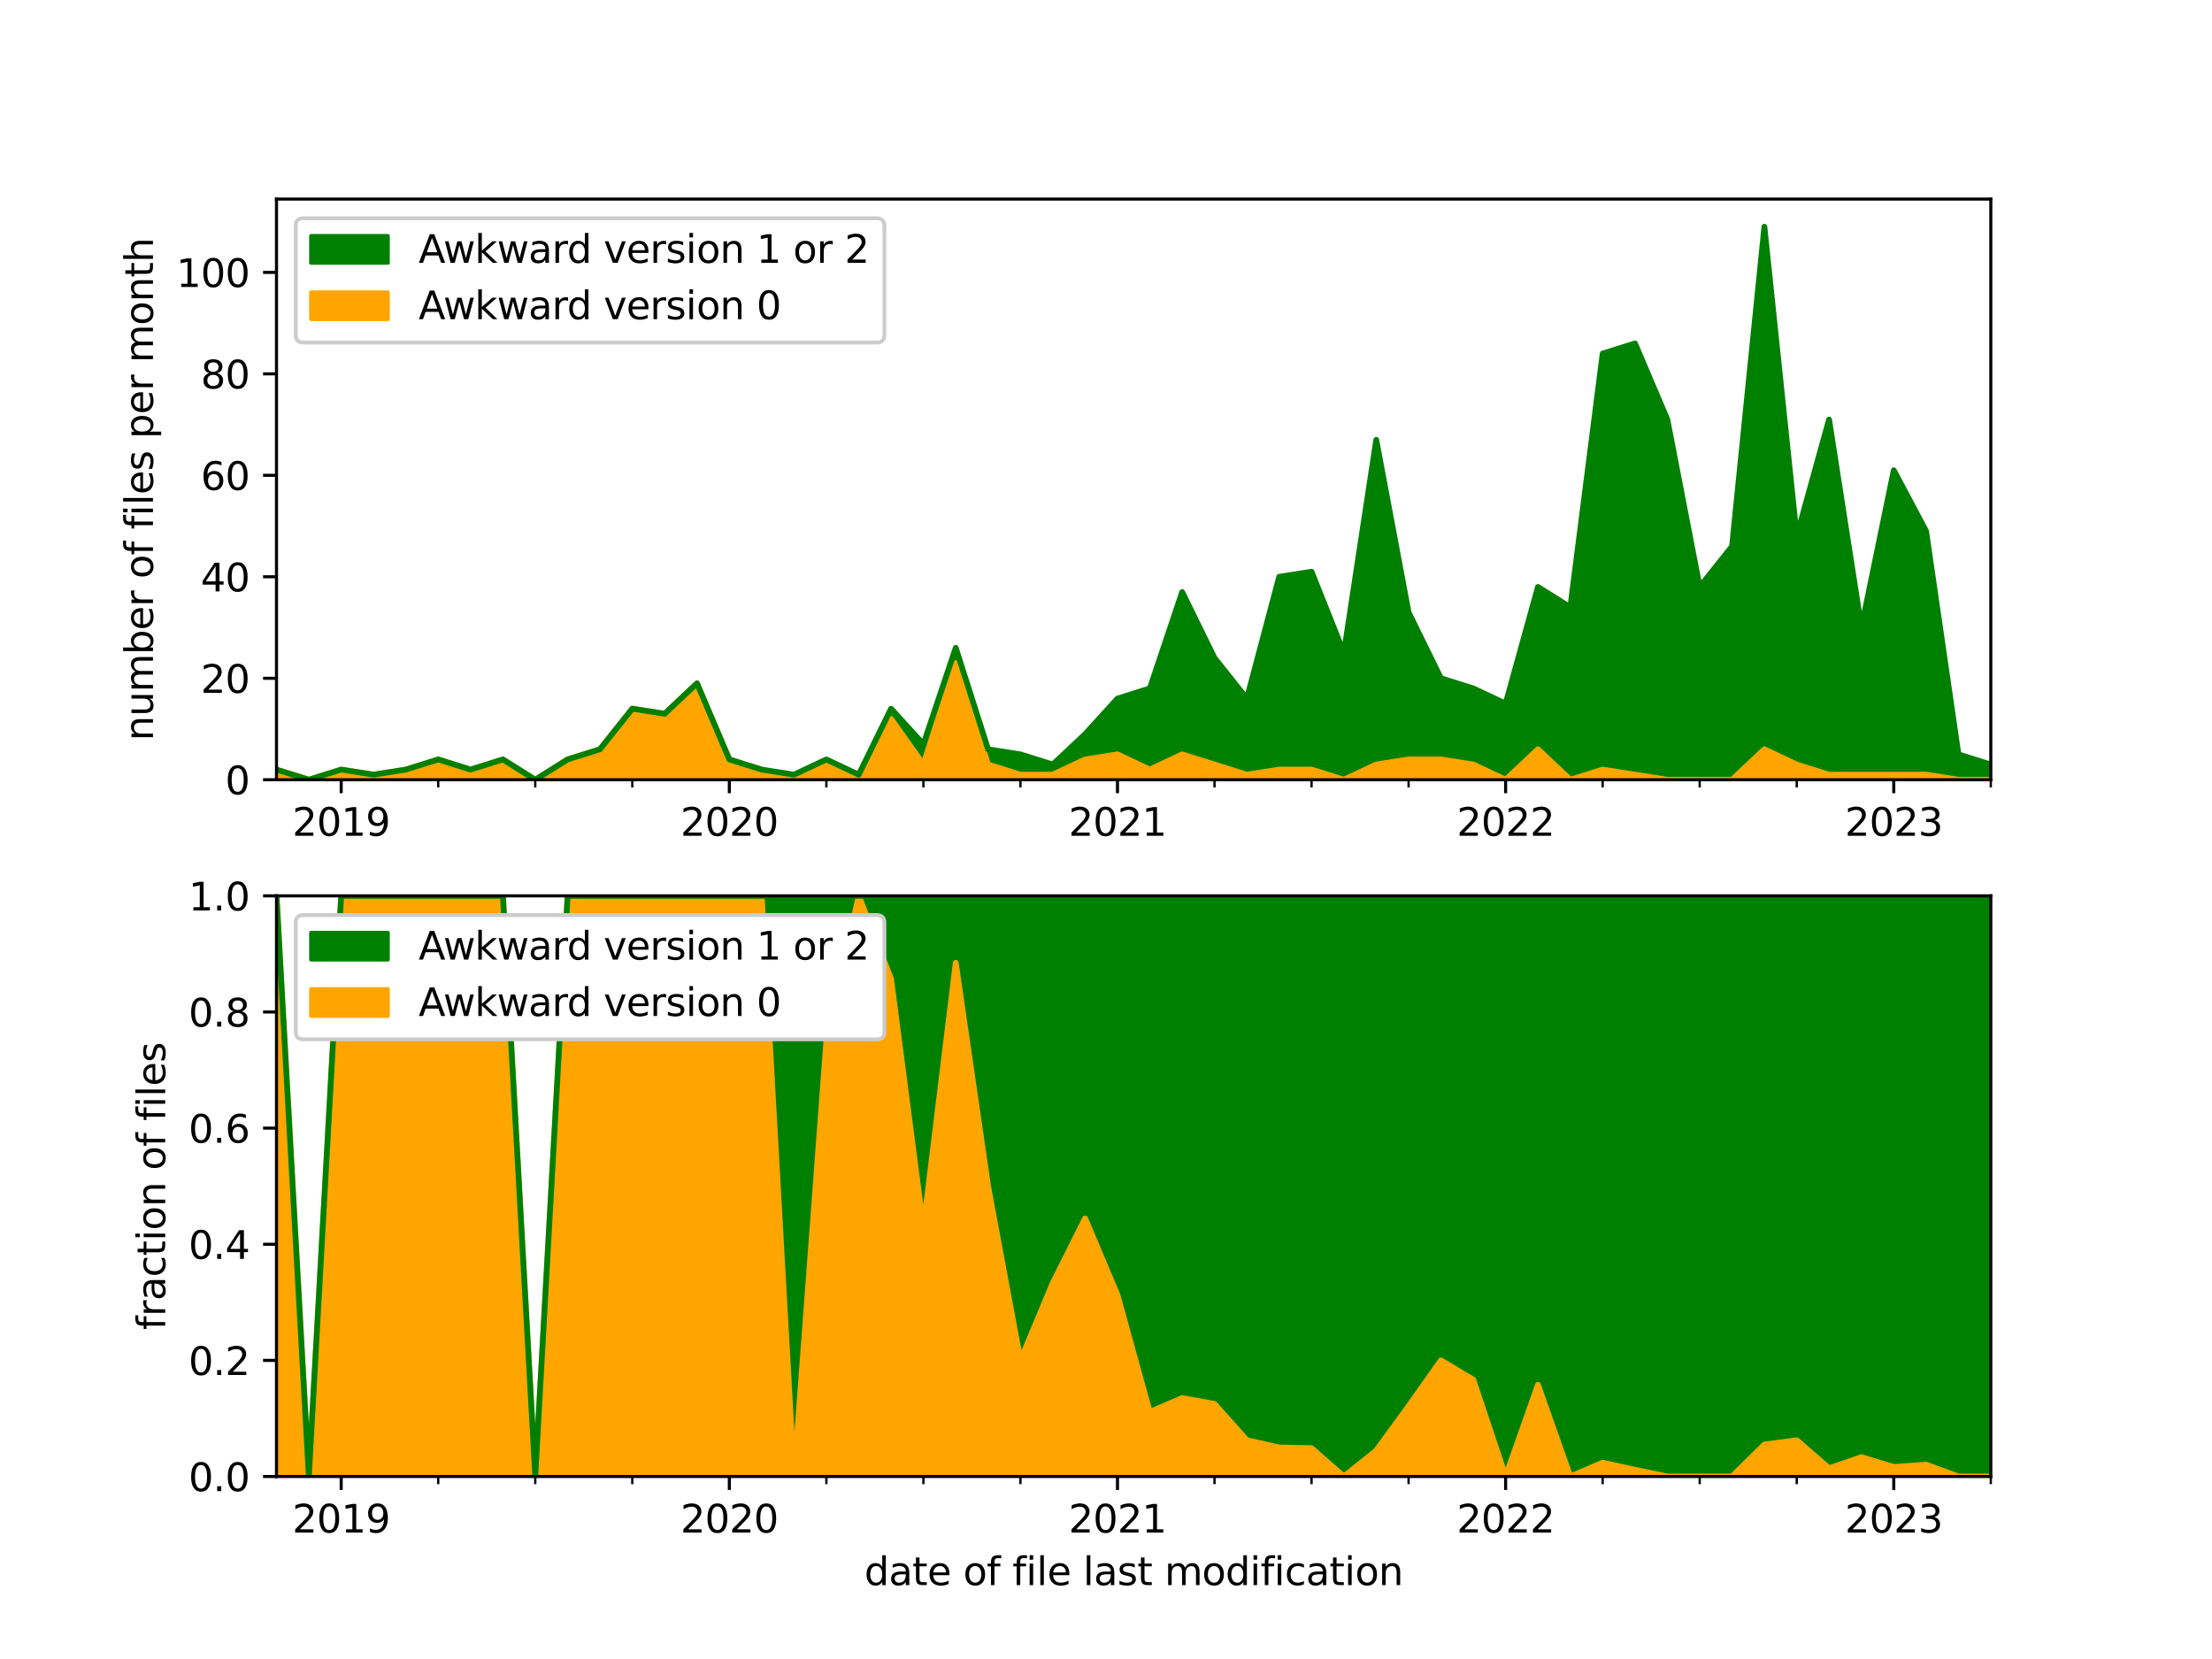 <?xml version="1.0" encoding="utf-8" standalone="no"?>
<!DOCTYPE svg PUBLIC "-//W3C//DTD SVG 1.1//EN"
  "http://www.w3.org/Graphics/SVG/1.1/DTD/svg11.dtd">
<svg xmlns:xlink="http://www.w3.org/1999/xlink" width="576pt" height="432pt" viewBox="0 0 576 432" xmlns="http://www.w3.org/2000/svg" version="1.1">
 <defs>
  <style type="text/css">*{stroke-linejoin: round; stroke-linecap: butt}</style>
 </defs>
 <g id="figure_1">
  <g id="patch_1">
   <path d="M 0 432 
L 576 432 
L 576 0 
L 0 0 
z
" style="fill: #ffffff"/>
  </g>
  <g id="axes_1">
   <g id="patch_2">
    <path d="M 72 203.04 
L 518.4 203.04 
L 518.4 51.84 
L 72 51.84 
z
" style="fill: #ffffff"/>
   </g>
   <g id="PolyCollection_1">
    <defs>
     <path id="m253bdce3e9" d="M 72 -231.602 
L 72 -228.96 
L 80.423 -228.96 
L 88.845 -228.96 
L 97.268 -228.96 
L 105.691 -228.96 
L 114.113 -228.96 
L 122.536 -228.96 
L 130.958 -228.96 
L 139.381 -228.96 
L 147.804 -228.96 
L 156.226 -228.96 
L 164.649 -228.96 
L 173.072 -228.96 
L 181.494 -228.96 
L 189.917 -228.96 
L 198.34 -228.96 
L 206.762 -228.96 
L 215.185 -228.96 
L 223.608 -228.96 
L 232.03 -228.96 
L 240.453 -228.96 
L 248.875 -228.96 
L 257.298 -228.96 
L 265.721 -228.96 
L 274.143 -228.96 
L 282.566 -228.96 
L 290.989 -228.96 
L 299.411 -228.96 
L 307.834 -228.96 
L 316.257 -228.96 
L 324.679 -228.96 
L 333.102 -228.96 
L 341.525 -228.96 
L 349.947 -228.96 
L 358.37 -228.96 
L 366.792 -228.96 
L 375.215 -228.96 
L 383.638 -228.96 
L 392.06 -228.96 
L 400.483 -228.96 
L 408.906 -228.96 
L 417.328 -228.96 
L 425.751 -228.96 
L 434.174 -228.96 
L 442.596 -228.96 
L 451.019 -228.96 
L 459.442 -228.96 
L 467.864 -228.96 
L 476.287 -228.96 
L 484.709 -228.96 
L 493.132 -228.96 
L 501.555 -228.96 
L 509.977 -228.96 
L 518.4 -228.96 
L 518.4 -228.96 
L 518.4 -228.96 
L 509.977 -228.96 
L 501.555 -230.281 
L 493.132 -230.281 
L 484.709 -230.281 
L 476.287 -230.281 
L 467.864 -232.923 
L 459.442 -236.887 
L 451.019 -228.96 
L 442.596 -228.96 
L 434.174 -228.96 
L 425.751 -230.281 
L 417.328 -231.602 
L 408.906 -228.96 
L 400.483 -236.887 
L 392.06 -228.96 
L 383.638 -232.923 
L 375.215 -234.244 
L 366.792 -234.244 
L 358.37 -232.923 
L 349.947 -228.96 
L 341.525 -231.602 
L 333.102 -231.602 
L 324.679 -230.281 
L 316.257 -232.923 
L 307.834 -235.566 
L 299.411 -231.602 
L 290.989 -235.566 
L 282.566 -234.244 
L 274.143 -230.281 
L 265.721 -230.281 
L 257.298 -232.923 
L 248.875 -259.345 
L 240.453 -232.923 
L 232.03 -244.813 
L 223.608 -230.281 
L 215.185 -232.923 
L 206.762 -228.96 
L 198.34 -231.602 
L 189.917 -234.244 
L 181.494 -254.061 
L 173.072 -246.134 
L 164.649 -247.455 
L 156.226 -236.887 
L 147.804 -234.244 
L 139.381 -228.96 
L 130.958 -234.244 
L 122.536 -231.602 
L 114.113 -234.244 
L 105.691 -231.602 
L 97.268 -230.281 
L 88.845 -231.602 
L 80.423 -228.96 
L 72 -231.602 
z
" style="stroke: #ffa500"/>
    </defs>
    <g clip-path="url(#p1e01ddecc1)">
     <use xlink:href="#m253bdce3e9" x="0" y="432" style="fill: #ffa500; stroke: #ffa500"/>
    </g>
   </g>
   <g id="PolyCollection_2">
    <defs>
     <path id="m6d536f3107" d="M 72 -231.602 
L 72 -231.602 
L 80.423 -228.96 
L 88.845 -231.602 
L 97.268 -230.281 
L 105.691 -231.602 
L 114.113 -234.244 
L 122.536 -231.602 
L 130.958 -234.244 
L 139.381 -228.96 
L 147.804 -234.244 
L 156.226 -236.887 
L 164.649 -247.455 
L 173.072 -246.134 
L 181.494 -254.061 
L 189.917 -234.244 
L 198.34 -231.602 
L 206.762 -228.96 
L 215.185 -232.923 
L 223.608 -230.281 
L 232.03 -244.813 
L 240.453 -232.923 
L 248.875 -259.345 
L 257.298 -232.923 
L 265.721 -230.281 
L 274.143 -230.281 
L 282.566 -234.244 
L 290.989 -235.566 
L 299.411 -231.602 
L 307.834 -235.566 
L 316.257 -232.923 
L 324.679 -230.281 
L 333.102 -231.602 
L 341.525 -231.602 
L 349.947 -228.96 
L 358.37 -232.923 
L 366.792 -234.244 
L 375.215 -234.244 
L 383.638 -232.923 
L 392.06 -228.96 
L 400.483 -236.887 
L 408.906 -228.96 
L 417.328 -231.602 
L 425.751 -230.281 
L 434.174 -228.96 
L 442.596 -228.96 
L 451.019 -228.96 
L 459.442 -236.887 
L 467.864 -232.923 
L 476.287 -230.281 
L 484.709 -230.281 
L 493.132 -230.281 
L 501.555 -230.281 
L 509.977 -228.96 
L 518.4 -228.96 
L 518.4 -232.923 
L 518.4 -232.923 
L 509.977 -235.566 
L 501.555 -293.694 
L 493.132 -309.547 
L 484.709 -268.593 
L 476.287 -322.758 
L 467.864 -292.373 
L 459.442 -372.96 
L 451.019 -289.731 
L 442.596 -279.162 
L 434.174 -322.758 
L 425.751 -342.575 
L 417.328 -339.932 
L 408.906 -273.877 
L 400.483 -279.162 
L 392.06 -248.777 
L 383.638 -252.74 
L 375.215 -255.382 
L 366.792 -272.556 
L 358.37 -317.474 
L 349.947 -261.988 
L 341.525 -283.125 
L 333.102 -281.804 
L 324.679 -250.098 
L 316.257 -260.666 
L 307.834 -277.841 
L 299.411 -252.74 
L 290.989 -250.098 
L 282.566 -240.85 
L 274.143 -232.923 
L 265.721 -235.566 
L 257.298 -236.887 
L 248.875 -263.309 
L 240.453 -238.208 
L 232.03 -247.455 
L 223.608 -230.281 
L 215.185 -234.244 
L 206.762 -230.281 
L 198.34 -231.602 
L 189.917 -234.244 
L 181.494 -254.061 
L 173.072 -246.134 
L 164.649 -247.455 
L 156.226 -236.887 
L 147.804 -234.244 
L 139.381 -228.96 
L 130.958 -234.244 
L 122.536 -231.602 
L 114.113 -234.244 
L 105.691 -231.602 
L 97.268 -230.281 
L 88.845 -231.602 
L 80.423 -228.96 
L 72 -231.602 
z
" style="stroke: #008000"/>
    </defs>
    <g clip-path="url(#p1e01ddecc1)">
     <use xlink:href="#m6d536f3107" x="0" y="432" style="fill: #008000; stroke: #008000"/>
    </g>
   </g>
   <g id="matplotlib.axis_1">
    <g id="xtick_1">
     <g id="line2d_1">
      <defs>
       <path id="m4cd563859b" d="M 0 0 
L 0 3.5 
" style="stroke: #000000; stroke-width: 0.8"/>
      </defs>
      <g>
       <use xlink:href="#m4cd563859b" x="88.845" y="203.04" style="stroke: #000000; stroke-width: 0.8"/>
      </g>
     </g>
     <g id="text_1">
      <!-- 2019 -->
      <g transform="translate(76.12 217.638) scale(0.1 -0.1)">
       <defs>
        <path id="DejaVuSans-32" d="M 1228 531 
L 3431 531 
L 3431 0 
L 469 0 
L 469 531 
Q 828 903 1448 1529 
Q 2069 2156 2228 2338 
Q 2531 2678 2651 2914 
Q 2772 3150 2772 3378 
Q 2772 3750 2511 3984 
Q 2250 4219 1831 4219 
Q 1534 4219 1204 4116 
Q 875 4013 500 3803 
L 500 4441 
Q 881 4594 1212 4672 
Q 1544 4750 1819 4750 
Q 2544 4750 2975 4387 
Q 3406 4025 3406 3419 
Q 3406 3131 3298 2873 
Q 3191 2616 2906 2266 
Q 2828 2175 2409 1742 
Q 1991 1309 1228 531 
z
" transform="scale(0.016)"/>
        <path id="DejaVuSans-30" d="M 2034 4250 
Q 1547 4250 1301 3770 
Q 1056 3291 1056 2328 
Q 1056 1369 1301 889 
Q 1547 409 2034 409 
Q 2525 409 2770 889 
Q 3016 1369 3016 2328 
Q 3016 3291 2770 3770 
Q 2525 4250 2034 4250 
z
M 2034 4750 
Q 2819 4750 3233 4129 
Q 3647 3509 3647 2328 
Q 3647 1150 3233 529 
Q 2819 -91 2034 -91 
Q 1250 -91 836 529 
Q 422 1150 422 2328 
Q 422 3509 836 4129 
Q 1250 4750 2034 4750 
z
" transform="scale(0.016)"/>
        <path id="DejaVuSans-31" d="M 794 531 
L 1825 531 
L 1825 4091 
L 703 3866 
L 703 4441 
L 1819 4666 
L 2450 4666 
L 2450 531 
L 3481 531 
L 3481 0 
L 794 0 
L 794 531 
z
" transform="scale(0.016)"/>
        <path id="DejaVuSans-39" d="M 703 97 
L 703 672 
Q 941 559 1184 500 
Q 1428 441 1663 441 
Q 2288 441 2617 861 
Q 2947 1281 2994 2138 
Q 2813 1869 2534 1725 
Q 2256 1581 1919 1581 
Q 1219 1581 811 2004 
Q 403 2428 403 3163 
Q 403 3881 828 4315 
Q 1253 4750 1959 4750 
Q 2769 4750 3195 4129 
Q 3622 3509 3622 2328 
Q 3622 1225 3098 567 
Q 2575 -91 1691 -91 
Q 1453 -91 1209 -44 
Q 966 3 703 97 
z
M 1959 2075 
Q 2384 2075 2632 2365 
Q 2881 2656 2881 3163 
Q 2881 3666 2632 3958 
Q 2384 4250 1959 4250 
Q 1534 4250 1286 3958 
Q 1038 3666 1038 3163 
Q 1038 2656 1286 2365 
Q 1534 2075 1959 2075 
z
" transform="scale(0.016)"/>
       </defs>
       <use xlink:href="#DejaVuSans-32"/>
       <use xlink:href="#DejaVuSans-30" x="63.623"/>
       <use xlink:href="#DejaVuSans-31" x="127.246"/>
       <use xlink:href="#DejaVuSans-39" x="190.869"/>
      </g>
     </g>
    </g>
    <g id="xtick_2">
     <g id="line2d_2">
      <g>
       <use xlink:href="#m4cd563859b" x="189.917" y="203.04" style="stroke: #000000; stroke-width: 0.8"/>
      </g>
     </g>
     <g id="text_2">
      <!-- 2020 -->
      <g transform="translate(177.192 217.638) scale(0.1 -0.1)">
       <use xlink:href="#DejaVuSans-32"/>
       <use xlink:href="#DejaVuSans-30" x="63.623"/>
       <use xlink:href="#DejaVuSans-32" x="127.246"/>
       <use xlink:href="#DejaVuSans-30" x="190.869"/>
      </g>
     </g>
    </g>
    <g id="xtick_3">
     <g id="line2d_3">
      <g>
       <use xlink:href="#m4cd563859b" x="290.989" y="203.04" style="stroke: #000000; stroke-width: 0.8"/>
      </g>
     </g>
     <g id="text_3">
      <!-- 2021 -->
      <g transform="translate(278.264 217.638) scale(0.1 -0.1)">
       <use xlink:href="#DejaVuSans-32"/>
       <use xlink:href="#DejaVuSans-30" x="63.623"/>
       <use xlink:href="#DejaVuSans-32" x="127.246"/>
       <use xlink:href="#DejaVuSans-31" x="190.869"/>
      </g>
     </g>
    </g>
    <g id="xtick_4">
     <g id="line2d_4">
      <g>
       <use xlink:href="#m4cd563859b" x="392.06" y="203.04" style="stroke: #000000; stroke-width: 0.8"/>
      </g>
     </g>
     <g id="text_4">
      <!-- 2022 -->
      <g transform="translate(379.335 217.638) scale(0.1 -0.1)">
       <use xlink:href="#DejaVuSans-32"/>
       <use xlink:href="#DejaVuSans-30" x="63.623"/>
       <use xlink:href="#DejaVuSans-32" x="127.246"/>
       <use xlink:href="#DejaVuSans-32" x="190.869"/>
      </g>
     </g>
    </g>
    <g id="xtick_5">
     <g id="line2d_5">
      <g>
       <use xlink:href="#m4cd563859b" x="493.132" y="203.04" style="stroke: #000000; stroke-width: 0.8"/>
      </g>
     </g>
     <g id="text_5">
      <!-- 2023 -->
      <g transform="translate(480.407 217.638) scale(0.1 -0.1)">
       <defs>
        <path id="DejaVuSans-33" d="M 2597 2516 
Q 3050 2419 3304 2112 
Q 3559 1806 3559 1356 
Q 3559 666 3084 287 
Q 2609 -91 1734 -91 
Q 1441 -91 1130 -33 
Q 819 25 488 141 
L 488 750 
Q 750 597 1062 519 
Q 1375 441 1716 441 
Q 2309 441 2620 675 
Q 2931 909 2931 1356 
Q 2931 1769 2642 2001 
Q 2353 2234 1838 2234 
L 1294 2234 
L 1294 2753 
L 1863 2753 
Q 2328 2753 2575 2939 
Q 2822 3125 2822 3475 
Q 2822 3834 2567 4026 
Q 2313 4219 1838 4219 
Q 1578 4219 1281 4162 
Q 984 4106 628 3988 
L 628 4550 
Q 988 4650 1302 4700 
Q 1616 4750 1894 4750 
Q 2613 4750 3031 4423 
Q 3450 4097 3450 3541 
Q 3450 3153 3228 2886 
Q 3006 2619 2597 2516 
z
" transform="scale(0.016)"/>
       </defs>
       <use xlink:href="#DejaVuSans-32"/>
       <use xlink:href="#DejaVuSans-30" x="63.623"/>
       <use xlink:href="#DejaVuSans-32" x="127.246"/>
       <use xlink:href="#DejaVuSans-33" x="190.869"/>
      </g>
     </g>
    </g>
    <g id="xtick_6">
     <g id="line2d_6">
      <defs>
       <path id="mf7e21840c8" d="M 0 0 
L 0 2 
" style="stroke: #000000; stroke-width: 0.6"/>
      </defs>
      <g>
       <use xlink:href="#mf7e21840c8" x="114.113" y="203.04" style="stroke: #000000; stroke-width: 0.6"/>
      </g>
     </g>
    </g>
    <g id="xtick_7">
     <g id="line2d_7">
      <g>
       <use xlink:href="#mf7e21840c8" x="139.381" y="203.04" style="stroke: #000000; stroke-width: 0.6"/>
      </g>
     </g>
    </g>
    <g id="xtick_8">
     <g id="line2d_8">
      <g>
       <use xlink:href="#mf7e21840c8" x="164.649" y="203.04" style="stroke: #000000; stroke-width: 0.6"/>
      </g>
     </g>
    </g>
    <g id="xtick_9">
     <g id="line2d_9">
      <g>
       <use xlink:href="#mf7e21840c8" x="215.185" y="203.04" style="stroke: #000000; stroke-width: 0.6"/>
      </g>
     </g>
    </g>
    <g id="xtick_10">
     <g id="line2d_10">
      <g>
       <use xlink:href="#mf7e21840c8" x="240.453" y="203.04" style="stroke: #000000; stroke-width: 0.6"/>
      </g>
     </g>
    </g>
    <g id="xtick_11">
     <g id="line2d_11">
      <g>
       <use xlink:href="#mf7e21840c8" x="265.721" y="203.04" style="stroke: #000000; stroke-width: 0.6"/>
      </g>
     </g>
    </g>
    <g id="xtick_12">
     <g id="line2d_12">
      <g>
       <use xlink:href="#mf7e21840c8" x="316.257" y="203.04" style="stroke: #000000; stroke-width: 0.6"/>
      </g>
     </g>
    </g>
    <g id="xtick_13">
     <g id="line2d_13">
      <g>
       <use xlink:href="#mf7e21840c8" x="341.525" y="203.04" style="stroke: #000000; stroke-width: 0.6"/>
      </g>
     </g>
    </g>
    <g id="xtick_14">
     <g id="line2d_14">
      <g>
       <use xlink:href="#mf7e21840c8" x="366.792" y="203.04" style="stroke: #000000; stroke-width: 0.6"/>
      </g>
     </g>
    </g>
    <g id="xtick_15">
     <g id="line2d_15">
      <g>
       <use xlink:href="#mf7e21840c8" x="417.328" y="203.04" style="stroke: #000000; stroke-width: 0.6"/>
      </g>
     </g>
    </g>
    <g id="xtick_16">
     <g id="line2d_16">
      <g>
       <use xlink:href="#mf7e21840c8" x="442.596" y="203.04" style="stroke: #000000; stroke-width: 0.6"/>
      </g>
     </g>
    </g>
    <g id="xtick_17">
     <g id="line2d_17">
      <g>
       <use xlink:href="#mf7e21840c8" x="467.864" y="203.04" style="stroke: #000000; stroke-width: 0.6"/>
      </g>
     </g>
    </g>
    <g id="xtick_18">
     <g id="line2d_18">
      <g>
       <use xlink:href="#mf7e21840c8" x="518.4" y="203.04" style="stroke: #000000; stroke-width: 0.6"/>
      </g>
     </g>
    </g>
   </g>
   <g id="matplotlib.axis_2">
    <g id="ytick_1">
     <g id="line2d_19">
      <defs>
       <path id="mac250f6f5f" d="M 0 0 
L -3.5 0 
" style="stroke: #000000; stroke-width: 0.8"/>
      </defs>
      <g>
       <use xlink:href="#mac250f6f5f" x="72" y="203.04" style="stroke: #000000; stroke-width: 0.8"/>
      </g>
     </g>
     <g id="text_6">
      <!-- 0 -->
      <g transform="translate(58.638 206.839) scale(0.1 -0.1)">
       <use xlink:href="#DejaVuSans-30"/>
      </g>
     </g>
    </g>
    <g id="ytick_2">
     <g id="line2d_20">
      <g>
       <use xlink:href="#mac250f6f5f" x="72" y="176.618" style="stroke: #000000; stroke-width: 0.8"/>
      </g>
     </g>
     <g id="text_7">
      <!-- 20 -->
      <g transform="translate(52.275 180.417) scale(0.1 -0.1)">
       <use xlink:href="#DejaVuSans-32"/>
       <use xlink:href="#DejaVuSans-30" x="63.623"/>
      </g>
     </g>
    </g>
    <g id="ytick_3">
     <g id="line2d_21">
      <g>
       <use xlink:href="#mac250f6f5f" x="72" y="150.196" style="stroke: #000000; stroke-width: 0.8"/>
      </g>
     </g>
     <g id="text_8">
      <!-- 40 -->
      <g transform="translate(52.275 153.995) scale(0.1 -0.1)">
       <defs>
        <path id="DejaVuSans-34" d="M 2419 4116 
L 825 1625 
L 2419 1625 
L 2419 4116 
z
M 2253 4666 
L 3047 4666 
L 3047 1625 
L 3713 1625 
L 3713 1100 
L 3047 1100 
L 3047 0 
L 2419 0 
L 2419 1100 
L 313 1100 
L 313 1709 
L 2253 4666 
z
" transform="scale(0.016)"/>
       </defs>
       <use xlink:href="#DejaVuSans-34"/>
       <use xlink:href="#DejaVuSans-30" x="63.623"/>
      </g>
     </g>
    </g>
    <g id="ytick_4">
     <g id="line2d_22">
      <g>
       <use xlink:href="#mac250f6f5f" x="72" y="123.774" style="stroke: #000000; stroke-width: 0.8"/>
      </g>
     </g>
     <g id="text_9">
      <!-- 60 -->
      <g transform="translate(52.275 127.573) scale(0.1 -0.1)">
       <defs>
        <path id="DejaVuSans-36" d="M 2113 2584 
Q 1688 2584 1439 2293 
Q 1191 2003 1191 1497 
Q 1191 994 1439 701 
Q 1688 409 2113 409 
Q 2538 409 2786 701 
Q 3034 994 3034 1497 
Q 3034 2003 2786 2293 
Q 2538 2584 2113 2584 
z
M 3366 4563 
L 3366 3988 
Q 3128 4100 2886 4159 
Q 2644 4219 2406 4219 
Q 1781 4219 1451 3797 
Q 1122 3375 1075 2522 
Q 1259 2794 1537 2939 
Q 1816 3084 2150 3084 
Q 2853 3084 3261 2657 
Q 3669 2231 3669 1497 
Q 3669 778 3244 343 
Q 2819 -91 2113 -91 
Q 1303 -91 875 529 
Q 447 1150 447 2328 
Q 447 3434 972 4092 
Q 1497 4750 2381 4750 
Q 2619 4750 2861 4703 
Q 3103 4656 3366 4563 
z
" transform="scale(0.016)"/>
       </defs>
       <use xlink:href="#DejaVuSans-36"/>
       <use xlink:href="#DejaVuSans-30" x="63.623"/>
      </g>
     </g>
    </g>
    <g id="ytick_5">
     <g id="line2d_23">
      <g>
       <use xlink:href="#mac250f6f5f" x="72" y="97.352" style="stroke: #000000; stroke-width: 0.8"/>
      </g>
     </g>
     <g id="text_10">
      <!-- 80 -->
      <g transform="translate(52.275 101.151) scale(0.1 -0.1)">
       <defs>
        <path id="DejaVuSans-38" d="M 2034 2216 
Q 1584 2216 1326 1975 
Q 1069 1734 1069 1313 
Q 1069 891 1326 650 
Q 1584 409 2034 409 
Q 2484 409 2743 651 
Q 3003 894 3003 1313 
Q 3003 1734 2745 1975 
Q 2488 2216 2034 2216 
z
M 1403 2484 
Q 997 2584 770 2862 
Q 544 3141 544 3541 
Q 544 4100 942 4425 
Q 1341 4750 2034 4750 
Q 2731 4750 3128 4425 
Q 3525 4100 3525 3541 
Q 3525 3141 3298 2862 
Q 3072 2584 2669 2484 
Q 3125 2378 3379 2068 
Q 3634 1759 3634 1313 
Q 3634 634 3220 271 
Q 2806 -91 2034 -91 
Q 1263 -91 848 271 
Q 434 634 434 1313 
Q 434 1759 690 2068 
Q 947 2378 1403 2484 
z
M 1172 3481 
Q 1172 3119 1398 2916 
Q 1625 2713 2034 2713 
Q 2441 2713 2670 2916 
Q 2900 3119 2900 3481 
Q 2900 3844 2670 4047 
Q 2441 4250 2034 4250 
Q 1625 4250 1398 4047 
Q 1172 3844 1172 3481 
z
" transform="scale(0.016)"/>
       </defs>
       <use xlink:href="#DejaVuSans-38"/>
       <use xlink:href="#DejaVuSans-30" x="63.623"/>
      </g>
     </g>
    </g>
    <g id="ytick_6">
     <g id="line2d_24">
      <g>
       <use xlink:href="#mac250f6f5f" x="72" y="70.93" style="stroke: #000000; stroke-width: 0.8"/>
      </g>
     </g>
     <g id="text_11">
      <!-- 100 -->
      <g transform="translate(45.913 74.729) scale(0.1 -0.1)">
       <use xlink:href="#DejaVuSans-31"/>
       <use xlink:href="#DejaVuSans-30" x="63.623"/>
       <use xlink:href="#DejaVuSans-30" x="127.246"/>
      </g>
     </g>
    </g>
    <g id="text_12">
     <!-- number of files per month -->
     <g transform="translate(39.833 192.883) rotate(-90) scale(0.1 -0.1)">
      <defs>
       <path id="DejaVuSans-6e" d="M 3513 2113 
L 3513 0 
L 2938 0 
L 2938 2094 
Q 2938 2591 2744 2837 
Q 2550 3084 2163 3084 
Q 1697 3084 1428 2787 
Q 1159 2491 1159 1978 
L 1159 0 
L 581 0 
L 581 3500 
L 1159 3500 
L 1159 2956 
Q 1366 3272 1645 3428 
Q 1925 3584 2291 3584 
Q 2894 3584 3203 3211 
Q 3513 2838 3513 2113 
z
" transform="scale(0.016)"/>
       <path id="DejaVuSans-75" d="M 544 1381 
L 544 3500 
L 1119 3500 
L 1119 1403 
Q 1119 906 1312 657 
Q 1506 409 1894 409 
Q 2359 409 2629 706 
Q 2900 1003 2900 1516 
L 2900 3500 
L 3475 3500 
L 3475 0 
L 2900 0 
L 2900 538 
Q 2691 219 2414 64 
Q 2138 -91 1772 -91 
Q 1169 -91 856 284 
Q 544 659 544 1381 
z
M 1991 3584 
L 1991 3584 
z
" transform="scale(0.016)"/>
       <path id="DejaVuSans-6d" d="M 3328 2828 
Q 3544 3216 3844 3400 
Q 4144 3584 4550 3584 
Q 5097 3584 5394 3201 
Q 5691 2819 5691 2113 
L 5691 0 
L 5113 0 
L 5113 2094 
Q 5113 2597 4934 2840 
Q 4756 3084 4391 3084 
Q 3944 3084 3684 2787 
Q 3425 2491 3425 1978 
L 3425 0 
L 2847 0 
L 2847 2094 
Q 2847 2600 2669 2842 
Q 2491 3084 2119 3084 
Q 1678 3084 1418 2786 
Q 1159 2488 1159 1978 
L 1159 0 
L 581 0 
L 581 3500 
L 1159 3500 
L 1159 2956 
Q 1356 3278 1631 3431 
Q 1906 3584 2284 3584 
Q 2666 3584 2933 3390 
Q 3200 3197 3328 2828 
z
" transform="scale(0.016)"/>
       <path id="DejaVuSans-62" d="M 3116 1747 
Q 3116 2381 2855 2742 
Q 2594 3103 2138 3103 
Q 1681 3103 1420 2742 
Q 1159 2381 1159 1747 
Q 1159 1113 1420 752 
Q 1681 391 2138 391 
Q 2594 391 2855 752 
Q 3116 1113 3116 1747 
z
M 1159 2969 
Q 1341 3281 1617 3432 
Q 1894 3584 2278 3584 
Q 2916 3584 3314 3078 
Q 3713 2572 3713 1747 
Q 3713 922 3314 415 
Q 2916 -91 2278 -91 
Q 1894 -91 1617 61 
Q 1341 213 1159 525 
L 1159 0 
L 581 0 
L 581 4863 
L 1159 4863 
L 1159 2969 
z
" transform="scale(0.016)"/>
       <path id="DejaVuSans-65" d="M 3597 1894 
L 3597 1613 
L 953 1613 
Q 991 1019 1311 708 
Q 1631 397 2203 397 
Q 2534 397 2845 478 
Q 3156 559 3463 722 
L 3463 178 
Q 3153 47 2828 -22 
Q 2503 -91 2169 -91 
Q 1331 -91 842 396 
Q 353 884 353 1716 
Q 353 2575 817 3079 
Q 1281 3584 2069 3584 
Q 2775 3584 3186 3129 
Q 3597 2675 3597 1894 
z
M 3022 2063 
Q 3016 2534 2758 2815 
Q 2500 3097 2075 3097 
Q 1594 3097 1305 2825 
Q 1016 2553 972 2059 
L 3022 2063 
z
" transform="scale(0.016)"/>
       <path id="DejaVuSans-72" d="M 2631 2963 
Q 2534 3019 2420 3045 
Q 2306 3072 2169 3072 
Q 1681 3072 1420 2755 
Q 1159 2438 1159 1844 
L 1159 0 
L 581 0 
L 581 3500 
L 1159 3500 
L 1159 2956 
Q 1341 3275 1631 3429 
Q 1922 3584 2338 3584 
Q 2397 3584 2469 3576 
Q 2541 3569 2628 3553 
L 2631 2963 
z
" transform="scale(0.016)"/>
       <path id="DejaVuSans-20" transform="scale(0.016)"/>
       <path id="DejaVuSans-6f" d="M 1959 3097 
Q 1497 3097 1228 2736 
Q 959 2375 959 1747 
Q 959 1119 1226 758 
Q 1494 397 1959 397 
Q 2419 397 2687 759 
Q 2956 1122 2956 1747 
Q 2956 2369 2687 2733 
Q 2419 3097 1959 3097 
z
M 1959 3584 
Q 2709 3584 3137 3096 
Q 3566 2609 3566 1747 
Q 3566 888 3137 398 
Q 2709 -91 1959 -91 
Q 1206 -91 779 398 
Q 353 888 353 1747 
Q 353 2609 779 3096 
Q 1206 3584 1959 3584 
z
" transform="scale(0.016)"/>
       <path id="DejaVuSans-66" d="M 2375 4863 
L 2375 4384 
L 1825 4384 
Q 1516 4384 1395 4259 
Q 1275 4134 1275 3809 
L 1275 3500 
L 2222 3500 
L 2222 3053 
L 1275 3053 
L 1275 0 
L 697 0 
L 697 3053 
L 147 3053 
L 147 3500 
L 697 3500 
L 697 3744 
Q 697 4328 969 4595 
Q 1241 4863 1831 4863 
L 2375 4863 
z
" transform="scale(0.016)"/>
       <path id="DejaVuSans-69" d="M 603 3500 
L 1178 3500 
L 1178 0 
L 603 0 
L 603 3500 
z
M 603 4863 
L 1178 4863 
L 1178 4134 
L 603 4134 
L 603 4863 
z
" transform="scale(0.016)"/>
       <path id="DejaVuSans-6c" d="M 603 4863 
L 1178 4863 
L 1178 0 
L 603 0 
L 603 4863 
z
" transform="scale(0.016)"/>
       <path id="DejaVuSans-73" d="M 2834 3397 
L 2834 2853 
Q 2591 2978 2328 3040 
Q 2066 3103 1784 3103 
Q 1356 3103 1142 2972 
Q 928 2841 928 2578 
Q 928 2378 1081 2264 
Q 1234 2150 1697 2047 
L 1894 2003 
Q 2506 1872 2764 1633 
Q 3022 1394 3022 966 
Q 3022 478 2636 193 
Q 2250 -91 1575 -91 
Q 1294 -91 989 -36 
Q 684 19 347 128 
L 347 722 
Q 666 556 975 473 
Q 1284 391 1588 391 
Q 1994 391 2212 530 
Q 2431 669 2431 922 
Q 2431 1156 2273 1281 
Q 2116 1406 1581 1522 
L 1381 1569 
Q 847 1681 609 1914 
Q 372 2147 372 2553 
Q 372 3047 722 3315 
Q 1072 3584 1716 3584 
Q 2034 3584 2315 3537 
Q 2597 3491 2834 3397 
z
" transform="scale(0.016)"/>
       <path id="DejaVuSans-70" d="M 1159 525 
L 1159 -1331 
L 581 -1331 
L 581 3500 
L 1159 3500 
L 1159 2969 
Q 1341 3281 1617 3432 
Q 1894 3584 2278 3584 
Q 2916 3584 3314 3078 
Q 3713 2572 3713 1747 
Q 3713 922 3314 415 
Q 2916 -91 2278 -91 
Q 1894 -91 1617 61 
Q 1341 213 1159 525 
z
M 3116 1747 
Q 3116 2381 2855 2742 
Q 2594 3103 2138 3103 
Q 1681 3103 1420 2742 
Q 1159 2381 1159 1747 
Q 1159 1113 1420 752 
Q 1681 391 2138 391 
Q 2594 391 2855 752 
Q 3116 1113 3116 1747 
z
" transform="scale(0.016)"/>
       <path id="DejaVuSans-74" d="M 1172 4494 
L 1172 3500 
L 2356 3500 
L 2356 3053 
L 1172 3053 
L 1172 1153 
Q 1172 725 1289 603 
Q 1406 481 1766 481 
L 2356 481 
L 2356 0 
L 1766 0 
Q 1100 0 847 248 
Q 594 497 594 1153 
L 594 3053 
L 172 3053 
L 172 3500 
L 594 3500 
L 594 4494 
L 1172 4494 
z
" transform="scale(0.016)"/>
       <path id="DejaVuSans-68" d="M 3513 2113 
L 3513 0 
L 2938 0 
L 2938 2094 
Q 2938 2591 2744 2837 
Q 2550 3084 2163 3084 
Q 1697 3084 1428 2787 
Q 1159 2491 1159 1978 
L 1159 0 
L 581 0 
L 581 4863 
L 1159 4863 
L 1159 2956 
Q 1366 3272 1645 3428 
Q 1925 3584 2291 3584 
Q 2894 3584 3203 3211 
Q 3513 2838 3513 2113 
z
" transform="scale(0.016)"/>
      </defs>
      <use xlink:href="#DejaVuSans-6e"/>
      <use xlink:href="#DejaVuSans-75" x="63.379"/>
      <use xlink:href="#DejaVuSans-6d" x="126.758"/>
      <use xlink:href="#DejaVuSans-62" x="224.17"/>
      <use xlink:href="#DejaVuSans-65" x="287.646"/>
      <use xlink:href="#DejaVuSans-72" x="349.17"/>
      <use xlink:href="#DejaVuSans-20" x="390.283"/>
      <use xlink:href="#DejaVuSans-6f" x="422.07"/>
      <use xlink:href="#DejaVuSans-66" x="483.252"/>
      <use xlink:href="#DejaVuSans-20" x="518.457"/>
      <use xlink:href="#DejaVuSans-66" x="550.244"/>
      <use xlink:href="#DejaVuSans-69" x="585.449"/>
      <use xlink:href="#DejaVuSans-6c" x="613.232"/>
      <use xlink:href="#DejaVuSans-65" x="641.016"/>
      <use xlink:href="#DejaVuSans-73" x="702.539"/>
      <use xlink:href="#DejaVuSans-20" x="754.639"/>
      <use xlink:href="#DejaVuSans-70" x="786.426"/>
      <use xlink:href="#DejaVuSans-65" x="849.902"/>
      <use xlink:href="#DejaVuSans-72" x="911.426"/>
      <use xlink:href="#DejaVuSans-20" x="952.539"/>
      <use xlink:href="#DejaVuSans-6d" x="984.326"/>
      <use xlink:href="#DejaVuSans-6f" x="1081.738"/>
      <use xlink:href="#DejaVuSans-6e" x="1142.92"/>
      <use xlink:href="#DejaVuSans-74" x="1206.299"/>
      <use xlink:href="#DejaVuSans-68" x="1245.508"/>
     </g>
    </g>
   </g>
   <g id="line2d_25">
    <path d="M 72 200.398 
L 80.423 203.04 
L 88.845 200.398 
L 97.268 201.719 
L 105.691 200.398 
L 114.113 197.756 
L 122.536 200.398 
L 130.958 197.756 
L 139.381 203.04 
L 147.804 197.756 
L 156.226 195.113 
L 164.649 184.545 
L 173.072 185.866 
L 181.494 177.939 
L 189.917 197.756 
L 198.34 200.398 
L 206.762 203.04 
L 215.185 199.077 
L 223.608 201.719 
L 232.03 187.187 
L 240.453 199.077 
L 248.875 172.655 
L 257.298 199.077 
L 265.721 201.719 
L 274.143 201.719 
L 282.566 197.756 
L 290.989 196.434 
L 299.411 200.398 
L 307.834 196.434 
L 316.257 199.077 
L 324.679 201.719 
L 333.102 200.398 
L 341.525 200.398 
L 349.947 203.04 
L 358.37 199.077 
L 366.792 197.756 
L 375.215 197.756 
L 383.638 199.077 
L 392.06 203.04 
L 400.483 195.113 
L 408.906 203.04 
L 417.328 200.398 
L 425.751 201.719 
L 434.174 203.04 
L 442.596 203.04 
L 451.019 203.04 
L 459.442 195.113 
L 467.864 199.077 
L 476.287 201.719 
L 484.709 201.719 
L 493.132 201.719 
L 501.555 201.719 
L 509.977 203.04 
L 518.4 203.04 
" clip-path="url(#p1e01ddecc1)" style="fill: none; stroke: #ffa500; stroke-width: 1.5; stroke-linecap: square"/>
   </g>
   <g id="line2d_26">
    <path d="M 72 200.398 
L 80.423 203.04 
L 88.845 200.398 
L 97.268 201.719 
L 105.691 200.398 
L 114.113 197.756 
L 122.536 200.398 
L 130.958 197.756 
L 139.381 203.04 
L 147.804 197.756 
L 156.226 195.113 
L 164.649 184.545 
L 173.072 185.866 
L 181.494 177.939 
L 189.917 197.756 
L 198.34 200.398 
L 206.762 201.719 
L 215.185 197.756 
L 223.608 201.719 
L 232.03 184.545 
L 240.453 193.792 
L 248.875 168.691 
L 257.298 195.113 
L 265.721 196.434 
L 274.143 199.077 
L 282.566 191.15 
L 290.989 181.902 
L 299.411 179.26 
L 307.834 154.159 
L 316.257 171.334 
L 324.679 181.902 
L 333.102 150.196 
L 341.525 148.875 
L 349.947 170.012 
L 358.37 114.526 
L 366.792 159.444 
L 375.215 176.618 
L 383.638 179.26 
L 392.06 183.223 
L 400.483 152.838 
L 408.906 158.123 
L 417.328 92.068 
L 425.751 89.425 
L 434.174 109.242 
L 442.596 152.838 
L 451.019 142.269 
L 459.442 59.04 
L 467.864 139.627 
L 476.287 109.242 
L 484.709 163.407 
L 493.132 122.453 
L 501.555 138.306 
L 509.977 196.434 
L 518.4 199.077 
" clip-path="url(#p1e01ddecc1)" style="fill: none; stroke: #008000; stroke-width: 1.5; stroke-linecap: square"/>
   </g>
   <g id="patch_3">
    <path d="M 72 203.04 
L 72 51.84 
" style="fill: none; stroke: #000000; stroke-width: 0.8; stroke-linejoin: miter; stroke-linecap: square"/>
   </g>
   <g id="patch_4">
    <path d="M 518.4 203.04 
L 518.4 51.84 
" style="fill: none; stroke: #000000; stroke-width: 0.8; stroke-linejoin: miter; stroke-linecap: square"/>
   </g>
   <g id="patch_5">
    <path d="M 72 203.04 
L 518.4 203.04 
" style="fill: none; stroke: #000000; stroke-width: 0.8; stroke-linejoin: miter; stroke-linecap: square"/>
   </g>
   <g id="patch_6">
    <path d="M 72 51.84 
L 518.4 51.84 
" style="fill: none; stroke: #000000; stroke-width: 0.8; stroke-linejoin: miter; stroke-linecap: square"/>
   </g>
   <g id="legend_1">
    <g id="patch_7">
     <path d="M 79 89.196 
L 228.294 89.196 
Q 230.294 89.196 230.294 87.196 
L 230.294 58.84 
Q 230.294 56.84 228.294 56.84 
L 79 56.84 
Q 77 56.84 77 58.84 
L 77 87.196 
Q 77 89.196 79 89.196 
z
" style="fill: #ffffff; stroke: #cccccc; stroke-linejoin: miter"/>
    </g>
    <g id="patch_8">
     <path d="M 81 68.438 
L 101 68.438 
L 101 61.438 
L 81 61.438 
z
" style="fill: #008000; stroke: #008000; stroke-linejoin: miter"/>
    </g>
    <g id="text_13">
     <!-- Awkward version 1 or 2 -->
     <g transform="translate(109 68.438) scale(0.1 -0.1)">
      <defs>
       <path id="DejaVuSans-41" d="M 2188 4044 
L 1331 1722 
L 3047 1722 
L 2188 4044 
z
M 1831 4666 
L 2547 4666 
L 4325 0 
L 3669 0 
L 3244 1197 
L 1141 1197 
L 716 0 
L 50 0 
L 1831 4666 
z
" transform="scale(0.016)"/>
       <path id="DejaVuSans-77" d="M 269 3500 
L 844 3500 
L 1563 769 
L 2278 3500 
L 2956 3500 
L 3675 769 
L 4391 3500 
L 4966 3500 
L 4050 0 
L 3372 0 
L 2619 2869 
L 1863 0 
L 1184 0 
L 269 3500 
z
" transform="scale(0.016)"/>
       <path id="DejaVuSans-6b" d="M 581 4863 
L 1159 4863 
L 1159 1991 
L 2875 3500 
L 3609 3500 
L 1753 1863 
L 3688 0 
L 2938 0 
L 1159 1709 
L 1159 0 
L 581 0 
L 581 4863 
z
" transform="scale(0.016)"/>
       <path id="DejaVuSans-61" d="M 2194 1759 
Q 1497 1759 1228 1600 
Q 959 1441 959 1056 
Q 959 750 1161 570 
Q 1363 391 1709 391 
Q 2188 391 2477 730 
Q 2766 1069 2766 1631 
L 2766 1759 
L 2194 1759 
z
M 3341 1997 
L 3341 0 
L 2766 0 
L 2766 531 
Q 2569 213 2275 61 
Q 1981 -91 1556 -91 
Q 1019 -91 701 211 
Q 384 513 384 1019 
Q 384 1609 779 1909 
Q 1175 2209 1959 2209 
L 2766 2209 
L 2766 2266 
Q 2766 2663 2505 2880 
Q 2244 3097 1772 3097 
Q 1472 3097 1187 3025 
Q 903 2953 641 2809 
L 641 3341 
Q 956 3463 1253 3523 
Q 1550 3584 1831 3584 
Q 2591 3584 2966 3190 
Q 3341 2797 3341 1997 
z
" transform="scale(0.016)"/>
       <path id="DejaVuSans-64" d="M 2906 2969 
L 2906 4863 
L 3481 4863 
L 3481 0 
L 2906 0 
L 2906 525 
Q 2725 213 2448 61 
Q 2172 -91 1784 -91 
Q 1150 -91 751 415 
Q 353 922 353 1747 
Q 353 2572 751 3078 
Q 1150 3584 1784 3584 
Q 2172 3584 2448 3432 
Q 2725 3281 2906 2969 
z
M 947 1747 
Q 947 1113 1208 752 
Q 1469 391 1925 391 
Q 2381 391 2643 752 
Q 2906 1113 2906 1747 
Q 2906 2381 2643 2742 
Q 2381 3103 1925 3103 
Q 1469 3103 1208 2742 
Q 947 2381 947 1747 
z
" transform="scale(0.016)"/>
       <path id="DejaVuSans-76" d="M 191 3500 
L 800 3500 
L 1894 563 
L 2988 3500 
L 3597 3500 
L 2284 0 
L 1503 0 
L 191 3500 
z
" transform="scale(0.016)"/>
      </defs>
      <use xlink:href="#DejaVuSans-41"/>
      <use xlink:href="#DejaVuSans-77" x="64.408"/>
      <use xlink:href="#DejaVuSans-6b" x="146.195"/>
      <use xlink:href="#DejaVuSans-77" x="204.105"/>
      <use xlink:href="#DejaVuSans-61" x="285.893"/>
      <use xlink:href="#DejaVuSans-72" x="347.172"/>
      <use xlink:href="#DejaVuSans-64" x="386.535"/>
      <use xlink:href="#DejaVuSans-20" x="450.012"/>
      <use xlink:href="#DejaVuSans-76" x="481.799"/>
      <use xlink:href="#DejaVuSans-65" x="540.979"/>
      <use xlink:href="#DejaVuSans-72" x="602.502"/>
      <use xlink:href="#DejaVuSans-73" x="643.615"/>
      <use xlink:href="#DejaVuSans-69" x="695.715"/>
      <use xlink:href="#DejaVuSans-6f" x="723.498"/>
      <use xlink:href="#DejaVuSans-6e" x="784.68"/>
      <use xlink:href="#DejaVuSans-20" x="848.059"/>
      <use xlink:href="#DejaVuSans-31" x="879.846"/>
      <use xlink:href="#DejaVuSans-20" x="943.469"/>
      <use xlink:href="#DejaVuSans-6f" x="975.256"/>
      <use xlink:href="#DejaVuSans-72" x="1036.438"/>
      <use xlink:href="#DejaVuSans-20" x="1077.551"/>
      <use xlink:href="#DejaVuSans-32" x="1109.338"/>
     </g>
    </g>
    <g id="patch_9">
     <path d="M 81 83.117 
L 101 83.117 
L 101 76.117 
L 81 76.117 
z
" style="fill: #ffa500; stroke: #ffa500; stroke-linejoin: miter"/>
    </g>
    <g id="text_14">
     <!-- Awkward version 0 -->
     <g transform="translate(109 83.117) scale(0.1 -0.1)">
      <use xlink:href="#DejaVuSans-41"/>
      <use xlink:href="#DejaVuSans-77" x="64.408"/>
      <use xlink:href="#DejaVuSans-6b" x="146.195"/>
      <use xlink:href="#DejaVuSans-77" x="204.105"/>
      <use xlink:href="#DejaVuSans-61" x="285.893"/>
      <use xlink:href="#DejaVuSans-72" x="347.172"/>
      <use xlink:href="#DejaVuSans-64" x="386.535"/>
      <use xlink:href="#DejaVuSans-20" x="450.012"/>
      <use xlink:href="#DejaVuSans-76" x="481.799"/>
      <use xlink:href="#DejaVuSans-65" x="540.979"/>
      <use xlink:href="#DejaVuSans-72" x="602.502"/>
      <use xlink:href="#DejaVuSans-73" x="643.615"/>
      <use xlink:href="#DejaVuSans-69" x="695.715"/>
      <use xlink:href="#DejaVuSans-6f" x="723.498"/>
      <use xlink:href="#DejaVuSans-6e" x="784.68"/>
      <use xlink:href="#DejaVuSans-20" x="848.059"/>
      <use xlink:href="#DejaVuSans-30" x="879.846"/>
     </g>
    </g>
   </g>
  </g>
  <g id="axes_2">
   <g id="patch_10">
    <path d="M 72 384.48 
L 518.4 384.48 
L 518.4 233.28 
L 72 233.28 
z
" style="fill: #ffffff"/>
   </g>
   <g id="PolyCollection_3">
    <defs>
     <path id="m42aee9b9ba" d="M 72 -198.72 
L 72 -47.52 
L 80.423 -47.52 
L 88.845 -47.52 
L 97.268 -47.52 
L 105.691 -47.52 
L 114.113 -47.52 
L 122.536 -47.52 
L 130.958 -47.52 
L 139.381 -47.52 
L 147.804 -47.52 
L 156.226 -47.52 
L 164.649 -47.52 
L 173.072 -47.52 
L 181.494 -47.52 
L 189.917 -47.52 
L 198.34 -47.52 
L 206.762 -47.52 
L 215.185 -47.52 
L 223.608 -47.52 
L 232.03 -47.52 
L 240.453 -47.52 
L 248.875 -47.52 
L 257.298 -47.52 
L 265.721 -47.52 
L 274.143 -47.52 
L 282.566 -47.52 
L 290.989 -47.52 
L 299.411 -47.52 
L 307.834 -47.52 
L 316.257 -47.52 
L 324.679 -47.52 
L 333.102 -47.52 
L 341.525 -47.52 
L 349.947 -47.52 
L 358.37 -47.52 
L 366.792 -47.52 
L 375.215 -47.52 
L 383.638 -47.52 
L 392.06 -47.52 
L 400.483 -47.52 
L 408.906 -47.52 
L 417.328 -47.52 
L 425.751 -47.52 
L 434.174 -47.52 
L 442.596 -47.52 
L 451.019 -47.52 
L 459.442 -47.52 
L 467.864 -47.52 
L 476.287 -47.52 
L 484.709 -47.52 
L 493.132 -47.52 
L 501.555 -47.52 
L 509.977 -47.52 
L 518.4 -47.52 
L 518.4 -47.52 
L 518.4 -47.52 
L 509.977 -47.52 
L 501.555 -50.606 
L 493.132 -49.999 
L 484.709 -52.56 
L 476.287 -49.65 
L 467.864 -56.97 
L 459.442 -55.843 
L 451.019 -47.52 
L 442.596 -47.52 
L 434.174 -47.52 
L 425.751 -49.278 
L 417.328 -51.12 
L 408.906 -47.52 
L 400.483 -71.394 
L 392.06 -47.52 
L 383.638 -72.72 
L 375.215 -77.76 
L 366.792 -65.847 
L 358.37 -54.29 
L 349.947 -47.52 
L 341.525 -54.896 
L 333.102 -55.08 
L 324.679 -56.97 
L 316.257 -66.42 
L 307.834 -67.952 
L 299.411 -64.32 
L 290.989 -94.77 
L 282.566 -114.72 
L 274.143 -97.92 
L 265.721 -77.76 
L 257.298 -123.12 
L 248.875 -181.274 
L 240.453 -112.32 
L 232.03 -177.12 
L 223.608 -198.72 
L 215.185 -160.92 
L 206.762 -47.52 
L 198.34 -198.72 
L 189.917 -198.72 
L 181.494 -198.72 
L 173.072 -198.72 
L 164.649 -198.72 
L 156.226 -198.72 
L 147.804 -198.72 
L 139.381 -47.52 
L 130.958 -198.72 
L 122.536 -198.72 
L 114.113 -198.72 
L 105.691 -198.72 
L 97.268 -198.72 
L 88.845 -198.72 
L 80.423 -47.52 
L 72 -198.72 
z
" style="stroke: #ffa500"/>
    </defs>
    <g clip-path="url(#pb775e6ca31)">
     <use xlink:href="#m42aee9b9ba" x="0" y="432" style="fill: #ffa500; stroke: #ffa500"/>
    </g>
   </g>
   <g id="PolyCollection_4">
    <defs>
     <path id="m3c027d07c9" d="M 72 -198.72 
L 72 -198.72 
L 80.423 -47.52 
L 88.845 -198.72 
L 97.268 -198.72 
L 105.691 -198.72 
L 114.113 -198.72 
L 122.536 -198.72 
L 130.958 -198.72 
L 139.381 -47.52 
L 147.804 -198.72 
L 156.226 -198.72 
L 164.649 -198.72 
L 173.072 -198.72 
L 181.494 -198.72 
L 189.917 -198.72 
L 198.34 -198.72 
L 206.762 -47.52 
L 215.185 -160.92 
L 223.608 -198.72 
L 232.03 -177.12 
L 240.453 -112.32 
L 248.875 -181.274 
L 257.298 -123.12 
L 265.721 -77.76 
L 274.143 -97.92 
L 282.566 -114.72 
L 290.989 -94.77 
L 299.411 -64.32 
L 307.834 -67.952 
L 316.257 -66.42 
L 324.679 -56.97 
L 333.102 -55.08 
L 341.525 -54.896 
L 349.947 -47.52 
L 358.37 -54.29 
L 366.792 -65.847 
L 375.215 -77.76 
L 383.638 -72.72 
L 392.06 -47.52 
L 400.483 -71.394 
L 408.906 -47.52 
L 417.328 -51.12 
L 425.751 -49.278 
L 434.174 -47.52 
L 442.596 -47.52 
L 451.019 -47.52 
L 459.442 -55.843 
L 467.864 -56.97 
L 476.287 -49.65 
L 484.709 -52.56 
L 493.132 -49.999 
L 501.555 -50.606 
L 509.977 -47.52 
L 518.4 -47.52 
L 518.4 -198.72 
L 518.4 -198.72 
L 509.977 -198.72 
L 501.555 -198.72 
L 493.132 -198.72 
L 484.709 -198.72 
L 476.287 -198.72 
L 467.864 -198.72 
L 459.442 -198.72 
L 451.019 -198.72 
L 442.596 -198.72 
L 434.174 -198.72 
L 425.751 -198.72 
L 417.328 -198.72 
L 408.906 -198.72 
L 400.483 -198.72 
L 392.06 -198.72 
L 383.638 -198.72 
L 375.215 -198.72 
L 366.792 -198.72 
L 358.37 -198.72 
L 349.947 -198.72 
L 341.525 -198.72 
L 333.102 -198.72 
L 324.679 -198.72 
L 316.257 -198.72 
L 307.834 -198.72 
L 299.411 -198.72 
L 290.989 -198.72 
L 282.566 -198.72 
L 274.143 -198.72 
L 265.721 -198.72 
L 257.298 -198.72 
L 248.875 -198.72 
L 240.453 -198.72 
L 232.03 -198.72 
L 223.608 -198.72 
L 215.185 -198.72 
L 206.762 -198.72 
L 198.34 -198.72 
L 189.917 -198.72 
L 181.494 -198.72 
L 173.072 -198.72 
L 164.649 -198.72 
L 156.226 -198.72 
L 147.804 -198.72 
L 139.381 -47.52 
L 130.958 -198.72 
L 122.536 -198.72 
L 114.113 -198.72 
L 105.691 -198.72 
L 97.268 -198.72 
L 88.845 -198.72 
L 80.423 -47.52 
L 72 -198.72 
z
" style="stroke: #008000"/>
    </defs>
    <g clip-path="url(#pb775e6ca31)">
     <use xlink:href="#m3c027d07c9" x="0" y="432" style="fill: #008000; stroke: #008000"/>
    </g>
   </g>
   <g id="matplotlib.axis_3">
    <g id="xtick_19">
     <g id="line2d_27">
      <g>
       <use xlink:href="#m4cd563859b" x="88.845" y="384.48" style="stroke: #000000; stroke-width: 0.8"/>
      </g>
     </g>
     <g id="text_15">
      <!-- 2019 -->
      <g transform="translate(76.12 399.078) scale(0.1 -0.1)">
       <use xlink:href="#DejaVuSans-32"/>
       <use xlink:href="#DejaVuSans-30" x="63.623"/>
       <use xlink:href="#DejaVuSans-31" x="127.246"/>
       <use xlink:href="#DejaVuSans-39" x="190.869"/>
      </g>
     </g>
    </g>
    <g id="xtick_20">
     <g id="line2d_28">
      <g>
       <use xlink:href="#m4cd563859b" x="189.917" y="384.48" style="stroke: #000000; stroke-width: 0.8"/>
      </g>
     </g>
     <g id="text_16">
      <!-- 2020 -->
      <g transform="translate(177.192 399.078) scale(0.1 -0.1)">
       <use xlink:href="#DejaVuSans-32"/>
       <use xlink:href="#DejaVuSans-30" x="63.623"/>
       <use xlink:href="#DejaVuSans-32" x="127.246"/>
       <use xlink:href="#DejaVuSans-30" x="190.869"/>
      </g>
     </g>
    </g>
    <g id="xtick_21">
     <g id="line2d_29">
      <g>
       <use xlink:href="#m4cd563859b" x="290.989" y="384.48" style="stroke: #000000; stroke-width: 0.8"/>
      </g>
     </g>
     <g id="text_17">
      <!-- 2021 -->
      <g transform="translate(278.264 399.078) scale(0.1 -0.1)">
       <use xlink:href="#DejaVuSans-32"/>
       <use xlink:href="#DejaVuSans-30" x="63.623"/>
       <use xlink:href="#DejaVuSans-32" x="127.246"/>
       <use xlink:href="#DejaVuSans-31" x="190.869"/>
      </g>
     </g>
    </g>
    <g id="xtick_22">
     <g id="line2d_30">
      <g>
       <use xlink:href="#m4cd563859b" x="392.06" y="384.48" style="stroke: #000000; stroke-width: 0.8"/>
      </g>
     </g>
     <g id="text_18">
      <!-- 2022 -->
      <g transform="translate(379.335 399.078) scale(0.1 -0.1)">
       <use xlink:href="#DejaVuSans-32"/>
       <use xlink:href="#DejaVuSans-30" x="63.623"/>
       <use xlink:href="#DejaVuSans-32" x="127.246"/>
       <use xlink:href="#DejaVuSans-32" x="190.869"/>
      </g>
     </g>
    </g>
    <g id="xtick_23">
     <g id="line2d_31">
      <g>
       <use xlink:href="#m4cd563859b" x="493.132" y="384.48" style="stroke: #000000; stroke-width: 0.8"/>
      </g>
     </g>
     <g id="text_19">
      <!-- 2023 -->
      <g transform="translate(480.407 399.078) scale(0.1 -0.1)">
       <use xlink:href="#DejaVuSans-32"/>
       <use xlink:href="#DejaVuSans-30" x="63.623"/>
       <use xlink:href="#DejaVuSans-32" x="127.246"/>
       <use xlink:href="#DejaVuSans-33" x="190.869"/>
      </g>
     </g>
    </g>
    <g id="xtick_24">
     <g id="line2d_32">
      <g>
       <use xlink:href="#mf7e21840c8" x="114.113" y="384.48" style="stroke: #000000; stroke-width: 0.6"/>
      </g>
     </g>
    </g>
    <g id="xtick_25">
     <g id="line2d_33">
      <g>
       <use xlink:href="#mf7e21840c8" x="139.381" y="384.48" style="stroke: #000000; stroke-width: 0.6"/>
      </g>
     </g>
    </g>
    <g id="xtick_26">
     <g id="line2d_34">
      <g>
       <use xlink:href="#mf7e21840c8" x="164.649" y="384.48" style="stroke: #000000; stroke-width: 0.6"/>
      </g>
     </g>
    </g>
    <g id="xtick_27">
     <g id="line2d_35">
      <g>
       <use xlink:href="#mf7e21840c8" x="215.185" y="384.48" style="stroke: #000000; stroke-width: 0.6"/>
      </g>
     </g>
    </g>
    <g id="xtick_28">
     <g id="line2d_36">
      <g>
       <use xlink:href="#mf7e21840c8" x="240.453" y="384.48" style="stroke: #000000; stroke-width: 0.6"/>
      </g>
     </g>
    </g>
    <g id="xtick_29">
     <g id="line2d_37">
      <g>
       <use xlink:href="#mf7e21840c8" x="265.721" y="384.48" style="stroke: #000000; stroke-width: 0.6"/>
      </g>
     </g>
    </g>
    <g id="xtick_30">
     <g id="line2d_38">
      <g>
       <use xlink:href="#mf7e21840c8" x="316.257" y="384.48" style="stroke: #000000; stroke-width: 0.6"/>
      </g>
     </g>
    </g>
    <g id="xtick_31">
     <g id="line2d_39">
      <g>
       <use xlink:href="#mf7e21840c8" x="341.525" y="384.48" style="stroke: #000000; stroke-width: 0.6"/>
      </g>
     </g>
    </g>
    <g id="xtick_32">
     <g id="line2d_40">
      <g>
       <use xlink:href="#mf7e21840c8" x="366.792" y="384.48" style="stroke: #000000; stroke-width: 0.6"/>
      </g>
     </g>
    </g>
    <g id="xtick_33">
     <g id="line2d_41">
      <g>
       <use xlink:href="#mf7e21840c8" x="417.328" y="384.48" style="stroke: #000000; stroke-width: 0.6"/>
      </g>
     </g>
    </g>
    <g id="xtick_34">
     <g id="line2d_42">
      <g>
       <use xlink:href="#mf7e21840c8" x="442.596" y="384.48" style="stroke: #000000; stroke-width: 0.6"/>
      </g>
     </g>
    </g>
    <g id="xtick_35">
     <g id="line2d_43">
      <g>
       <use xlink:href="#mf7e21840c8" x="467.864" y="384.48" style="stroke: #000000; stroke-width: 0.6"/>
      </g>
     </g>
    </g>
    <g id="xtick_36">
     <g id="line2d_44">
      <g>
       <use xlink:href="#mf7e21840c8" x="518.4" y="384.48" style="stroke: #000000; stroke-width: 0.6"/>
      </g>
     </g>
    </g>
    <g id="text_20">
     <!-- date of file last modification -->
     <g transform="translate(225.084 412.757) scale(0.1 -0.1)">
      <defs>
       <path id="DejaVuSans-63" d="M 3122 3366 
L 3122 2828 
Q 2878 2963 2633 3030 
Q 2388 3097 2138 3097 
Q 1578 3097 1268 2742 
Q 959 2388 959 1747 
Q 959 1106 1268 751 
Q 1578 397 2138 397 
Q 2388 397 2633 464 
Q 2878 531 3122 666 
L 3122 134 
Q 2881 22 2623 -34 
Q 2366 -91 2075 -91 
Q 1284 -91 818 406 
Q 353 903 353 1747 
Q 353 2603 823 3093 
Q 1294 3584 2113 3584 
Q 2378 3584 2631 3529 
Q 2884 3475 3122 3366 
z
" transform="scale(0.016)"/>
      </defs>
      <use xlink:href="#DejaVuSans-64"/>
      <use xlink:href="#DejaVuSans-61" x="63.477"/>
      <use xlink:href="#DejaVuSans-74" x="124.756"/>
      <use xlink:href="#DejaVuSans-65" x="163.965"/>
      <use xlink:href="#DejaVuSans-20" x="225.488"/>
      <use xlink:href="#DejaVuSans-6f" x="257.275"/>
      <use xlink:href="#DejaVuSans-66" x="318.457"/>
      <use xlink:href="#DejaVuSans-20" x="353.662"/>
      <use xlink:href="#DejaVuSans-66" x="385.449"/>
      <use xlink:href="#DejaVuSans-69" x="420.654"/>
      <use xlink:href="#DejaVuSans-6c" x="448.438"/>
      <use xlink:href="#DejaVuSans-65" x="476.221"/>
      <use xlink:href="#DejaVuSans-20" x="537.744"/>
      <use xlink:href="#DejaVuSans-6c" x="569.531"/>
      <use xlink:href="#DejaVuSans-61" x="597.314"/>
      <use xlink:href="#DejaVuSans-73" x="658.594"/>
      <use xlink:href="#DejaVuSans-74" x="710.693"/>
      <use xlink:href="#DejaVuSans-20" x="749.902"/>
      <use xlink:href="#DejaVuSans-6d" x="781.689"/>
      <use xlink:href="#DejaVuSans-6f" x="879.102"/>
      <use xlink:href="#DejaVuSans-64" x="940.283"/>
      <use xlink:href="#DejaVuSans-69" x="1003.76"/>
      <use xlink:href="#DejaVuSans-66" x="1031.543"/>
      <use xlink:href="#DejaVuSans-69" x="1066.748"/>
      <use xlink:href="#DejaVuSans-63" x="1094.531"/>
      <use xlink:href="#DejaVuSans-61" x="1149.512"/>
      <use xlink:href="#DejaVuSans-74" x="1210.791"/>
      <use xlink:href="#DejaVuSans-69" x="1250"/>
      <use xlink:href="#DejaVuSans-6f" x="1277.783"/>
      <use xlink:href="#DejaVuSans-6e" x="1338.965"/>
     </g>
    </g>
   </g>
   <g id="matplotlib.axis_4">
    <g id="ytick_7">
     <g id="line2d_45">
      <g>
       <use xlink:href="#mac250f6f5f" x="72" y="384.48" style="stroke: #000000; stroke-width: 0.8"/>
      </g>
     </g>
     <g id="text_21">
      <!-- 0.0 -->
      <g transform="translate(49.097 388.279) scale(0.1 -0.1)">
       <defs>
        <path id="DejaVuSans-2e" d="M 684 794 
L 1344 794 
L 1344 0 
L 684 0 
L 684 794 
z
" transform="scale(0.016)"/>
       </defs>
       <use xlink:href="#DejaVuSans-30"/>
       <use xlink:href="#DejaVuSans-2e" x="63.623"/>
       <use xlink:href="#DejaVuSans-30" x="95.41"/>
      </g>
     </g>
    </g>
    <g id="ytick_8">
     <g id="line2d_46">
      <g>
       <use xlink:href="#mac250f6f5f" x="72" y="354.24" style="stroke: #000000; stroke-width: 0.8"/>
      </g>
     </g>
     <g id="text_22">
      <!-- 0.2 -->
      <g transform="translate(49.097 358.039) scale(0.1 -0.1)">
       <use xlink:href="#DejaVuSans-30"/>
       <use xlink:href="#DejaVuSans-2e" x="63.623"/>
       <use xlink:href="#DejaVuSans-32" x="95.41"/>
      </g>
     </g>
    </g>
    <g id="ytick_9">
     <g id="line2d_47">
      <g>
       <use xlink:href="#mac250f6f5f" x="72" y="324" style="stroke: #000000; stroke-width: 0.8"/>
      </g>
     </g>
     <g id="text_23">
      <!-- 0.4 -->
      <g transform="translate(49.097 327.799) scale(0.1 -0.1)">
       <use xlink:href="#DejaVuSans-30"/>
       <use xlink:href="#DejaVuSans-2e" x="63.623"/>
       <use xlink:href="#DejaVuSans-34" x="95.41"/>
      </g>
     </g>
    </g>
    <g id="ytick_10">
     <g id="line2d_48">
      <g>
       <use xlink:href="#mac250f6f5f" x="72" y="293.76" style="stroke: #000000; stroke-width: 0.8"/>
      </g>
     </g>
     <g id="text_24">
      <!-- 0.6 -->
      <g transform="translate(49.097 297.559) scale(0.1 -0.1)">
       <use xlink:href="#DejaVuSans-30"/>
       <use xlink:href="#DejaVuSans-2e" x="63.623"/>
       <use xlink:href="#DejaVuSans-36" x="95.41"/>
      </g>
     </g>
    </g>
    <g id="ytick_11">
     <g id="line2d_49">
      <g>
       <use xlink:href="#mac250f6f5f" x="72" y="263.52" style="stroke: #000000; stroke-width: 0.8"/>
      </g>
     </g>
     <g id="text_25">
      <!-- 0.8 -->
      <g transform="translate(49.097 267.319) scale(0.1 -0.1)">
       <use xlink:href="#DejaVuSans-30"/>
       <use xlink:href="#DejaVuSans-2e" x="63.623"/>
       <use xlink:href="#DejaVuSans-38" x="95.41"/>
      </g>
     </g>
    </g>
    <g id="ytick_12">
     <g id="line2d_50">
      <g>
       <use xlink:href="#mac250f6f5f" x="72" y="233.28" style="stroke: #000000; stroke-width: 0.8"/>
      </g>
     </g>
     <g id="text_26">
      <!-- 1.0 -->
      <g transform="translate(49.097 237.079) scale(0.1 -0.1)">
       <use xlink:href="#DejaVuSans-31"/>
       <use xlink:href="#DejaVuSans-2e" x="63.623"/>
       <use xlink:href="#DejaVuSans-30" x="95.41"/>
      </g>
     </g>
    </g>
    <g id="text_27">
     <!-- fraction of files -->
     <g transform="translate(43.017 346.303) rotate(-90) scale(0.1 -0.1)">
      <use xlink:href="#DejaVuSans-66"/>
      <use xlink:href="#DejaVuSans-72" x="35.205"/>
      <use xlink:href="#DejaVuSans-61" x="76.318"/>
      <use xlink:href="#DejaVuSans-63" x="137.598"/>
      <use xlink:href="#DejaVuSans-74" x="192.578"/>
      <use xlink:href="#DejaVuSans-69" x="231.787"/>
      <use xlink:href="#DejaVuSans-6f" x="259.57"/>
      <use xlink:href="#DejaVuSans-6e" x="320.752"/>
      <use xlink:href="#DejaVuSans-20" x="384.131"/>
      <use xlink:href="#DejaVuSans-6f" x="415.918"/>
      <use xlink:href="#DejaVuSans-66" x="477.1"/>
      <use xlink:href="#DejaVuSans-20" x="512.305"/>
      <use xlink:href="#DejaVuSans-66" x="544.092"/>
      <use xlink:href="#DejaVuSans-69" x="579.297"/>
      <use xlink:href="#DejaVuSans-6c" x="607.08"/>
      <use xlink:href="#DejaVuSans-65" x="634.863"/>
      <use xlink:href="#DejaVuSans-73" x="696.387"/>
     </g>
    </g>
   </g>
   <g id="line2d_51">
    <path d="M 72 233.28 
L 80.423 384.48 
L 88.845 233.28 
L 97.268 233.28 
L 105.691 233.28 
L 114.113 233.28 
L 122.536 233.28 
L 130.958 233.28 
L 139.381 384.48 
L 147.804 233.28 
L 156.226 233.28 
L 164.649 233.28 
L 173.072 233.28 
L 181.494 233.28 
L 189.917 233.28 
L 198.34 233.28 
L 206.762 384.48 
L 215.185 271.08 
L 223.608 233.28 
L 232.03 254.88 
L 240.453 319.68 
L 248.875 250.726 
L 257.298 308.88 
L 265.721 354.24 
L 274.143 334.08 
L 282.566 317.28 
L 290.989 337.23 
L 299.411 367.68 
L 307.834 364.048 
L 316.257 365.58 
L 324.679 375.03 
L 333.102 376.92 
L 341.525 377.104 
L 349.947 384.48 
L 358.37 377.71 
L 366.792 366.153 
L 375.215 354.24 
L 383.638 359.28 
L 392.06 384.48 
L 400.483 360.606 
L 408.906 384.48 
L 417.328 380.88 
L 425.751 382.722 
L 434.174 384.48 
L 442.596 384.48 
L 451.019 384.48 
L 459.442 376.157 
L 467.864 375.03 
L 476.287 382.35 
L 484.709 379.44 
L 493.132 382.001 
L 501.555 381.394 
L 509.977 384.48 
L 518.4 384.48 
" clip-path="url(#pb775e6ca31)" style="fill: none; stroke: #ffa500; stroke-width: 1.5; stroke-linecap: square"/>
   </g>
   <g id="line2d_52">
    <path d="M 72 233.28 
L 80.423 384.48 
L 88.845 233.28 
L 97.268 233.28 
L 105.691 233.28 
L 114.113 233.28 
L 122.536 233.28 
L 130.958 233.28 
L 139.381 384.48 
L 147.804 233.28 
L 156.226 233.28 
L 164.649 233.28 
L 173.072 233.28 
L 181.494 233.28 
L 189.917 233.28 
L 198.34 233.28 
L 206.762 233.28 
L 215.185 233.28 
L 223.608 233.28 
L 232.03 233.28 
L 240.453 233.28 
L 248.875 233.28 
L 257.298 233.28 
L 265.721 233.28 
L 274.143 233.28 
L 282.566 233.28 
L 290.989 233.28 
L 299.411 233.28 
L 307.834 233.28 
L 316.257 233.28 
L 324.679 233.28 
L 333.102 233.28 
L 341.525 233.28 
L 349.947 233.28 
L 358.37 233.28 
L 366.792 233.28 
L 375.215 233.28 
L 383.638 233.28 
L 392.06 233.28 
L 400.483 233.28 
L 408.906 233.28 
L 417.328 233.28 
L 425.751 233.28 
L 434.174 233.28 
L 442.596 233.28 
L 451.019 233.28 
L 459.442 233.28 
L 467.864 233.28 
L 476.287 233.28 
L 484.709 233.28 
L 493.132 233.28 
L 501.555 233.28 
L 509.977 233.28 
L 518.4 233.28 
" clip-path="url(#pb775e6ca31)" style="fill: none; stroke: #008000; stroke-width: 1.5; stroke-linecap: square"/>
   </g>
   <g id="patch_11">
    <path d="M 72 384.48 
L 72 233.28 
" style="fill: none; stroke: #000000; stroke-width: 0.8; stroke-linejoin: miter; stroke-linecap: square"/>
   </g>
   <g id="patch_12">
    <path d="M 518.4 384.48 
L 518.4 233.28 
" style="fill: none; stroke: #000000; stroke-width: 0.8; stroke-linejoin: miter; stroke-linecap: square"/>
   </g>
   <g id="patch_13">
    <path d="M 72 384.48 
L 518.4 384.48 
" style="fill: none; stroke: #000000; stroke-width: 0.8; stroke-linejoin: miter; stroke-linecap: square"/>
   </g>
   <g id="patch_14">
    <path d="M 72 233.28 
L 518.4 233.28 
" style="fill: none; stroke: #000000; stroke-width: 0.8; stroke-linejoin: miter; stroke-linecap: square"/>
   </g>
   <g id="legend_2">
    <g id="patch_15">
     <path d="M 79 270.636 
L 228.294 270.636 
Q 230.294 270.636 230.294 268.636 
L 230.294 240.28 
Q 230.294 238.28 228.294 238.28 
L 79 238.28 
Q 77 238.28 77 240.28 
L 77 268.636 
Q 77 270.636 79 270.636 
z
" style="fill: #ffffff; stroke: #cccccc; stroke-linejoin: miter"/>
    </g>
    <g id="patch_16">
     <path d="M 81 249.878 
L 101 249.878 
L 101 242.878 
L 81 242.878 
z
" style="fill: #008000; stroke: #008000; stroke-linejoin: miter"/>
    </g>
    <g id="text_28">
     <!-- Awkward version 1 or 2 -->
     <g transform="translate(109 249.878) scale(0.1 -0.1)">
      <use xlink:href="#DejaVuSans-41"/>
      <use xlink:href="#DejaVuSans-77" x="64.408"/>
      <use xlink:href="#DejaVuSans-6b" x="146.195"/>
      <use xlink:href="#DejaVuSans-77" x="204.105"/>
      <use xlink:href="#DejaVuSans-61" x="285.893"/>
      <use xlink:href="#DejaVuSans-72" x="347.172"/>
      <use xlink:href="#DejaVuSans-64" x="386.535"/>
      <use xlink:href="#DejaVuSans-20" x="450.012"/>
      <use xlink:href="#DejaVuSans-76" x="481.799"/>
      <use xlink:href="#DejaVuSans-65" x="540.979"/>
      <use xlink:href="#DejaVuSans-72" x="602.502"/>
      <use xlink:href="#DejaVuSans-73" x="643.615"/>
      <use xlink:href="#DejaVuSans-69" x="695.715"/>
      <use xlink:href="#DejaVuSans-6f" x="723.498"/>
      <use xlink:href="#DejaVuSans-6e" x="784.68"/>
      <use xlink:href="#DejaVuSans-20" x="848.059"/>
      <use xlink:href="#DejaVuSans-31" x="879.846"/>
      <use xlink:href="#DejaVuSans-20" x="943.469"/>
      <use xlink:href="#DejaVuSans-6f" x="975.256"/>
      <use xlink:href="#DejaVuSans-72" x="1036.438"/>
      <use xlink:href="#DejaVuSans-20" x="1077.551"/>
      <use xlink:href="#DejaVuSans-32" x="1109.338"/>
     </g>
    </g>
    <g id="patch_17">
     <path d="M 81 264.557 
L 101 264.557 
L 101 257.557 
L 81 257.557 
z
" style="fill: #ffa500; stroke: #ffa500; stroke-linejoin: miter"/>
    </g>
    <g id="text_29">
     <!-- Awkward version 0 -->
     <g transform="translate(109 264.557) scale(0.1 -0.1)">
      <use xlink:href="#DejaVuSans-41"/>
      <use xlink:href="#DejaVuSans-77" x="64.408"/>
      <use xlink:href="#DejaVuSans-6b" x="146.195"/>
      <use xlink:href="#DejaVuSans-77" x="204.105"/>
      <use xlink:href="#DejaVuSans-61" x="285.893"/>
      <use xlink:href="#DejaVuSans-72" x="347.172"/>
      <use xlink:href="#DejaVuSans-64" x="386.535"/>
      <use xlink:href="#DejaVuSans-20" x="450.012"/>
      <use xlink:href="#DejaVuSans-76" x="481.799"/>
      <use xlink:href="#DejaVuSans-65" x="540.979"/>
      <use xlink:href="#DejaVuSans-72" x="602.502"/>
      <use xlink:href="#DejaVuSans-73" x="643.615"/>
      <use xlink:href="#DejaVuSans-69" x="695.715"/>
      <use xlink:href="#DejaVuSans-6f" x="723.498"/>
      <use xlink:href="#DejaVuSans-6e" x="784.68"/>
      <use xlink:href="#DejaVuSans-20" x="848.059"/>
      <use xlink:href="#DejaVuSans-30" x="879.846"/>
     </g>
    </g>
   </g>
  </g>
 </g>
 <defs>
  <clipPath id="p1e01ddecc1">
   <rect x="72" y="51.84" width="446.4" height="151.2"/>
  </clipPath>
  <clipPath id="pb775e6ca31">
   <rect x="72" y="233.28" width="446.4" height="151.2"/>
  </clipPath>
 </defs>
</svg>
